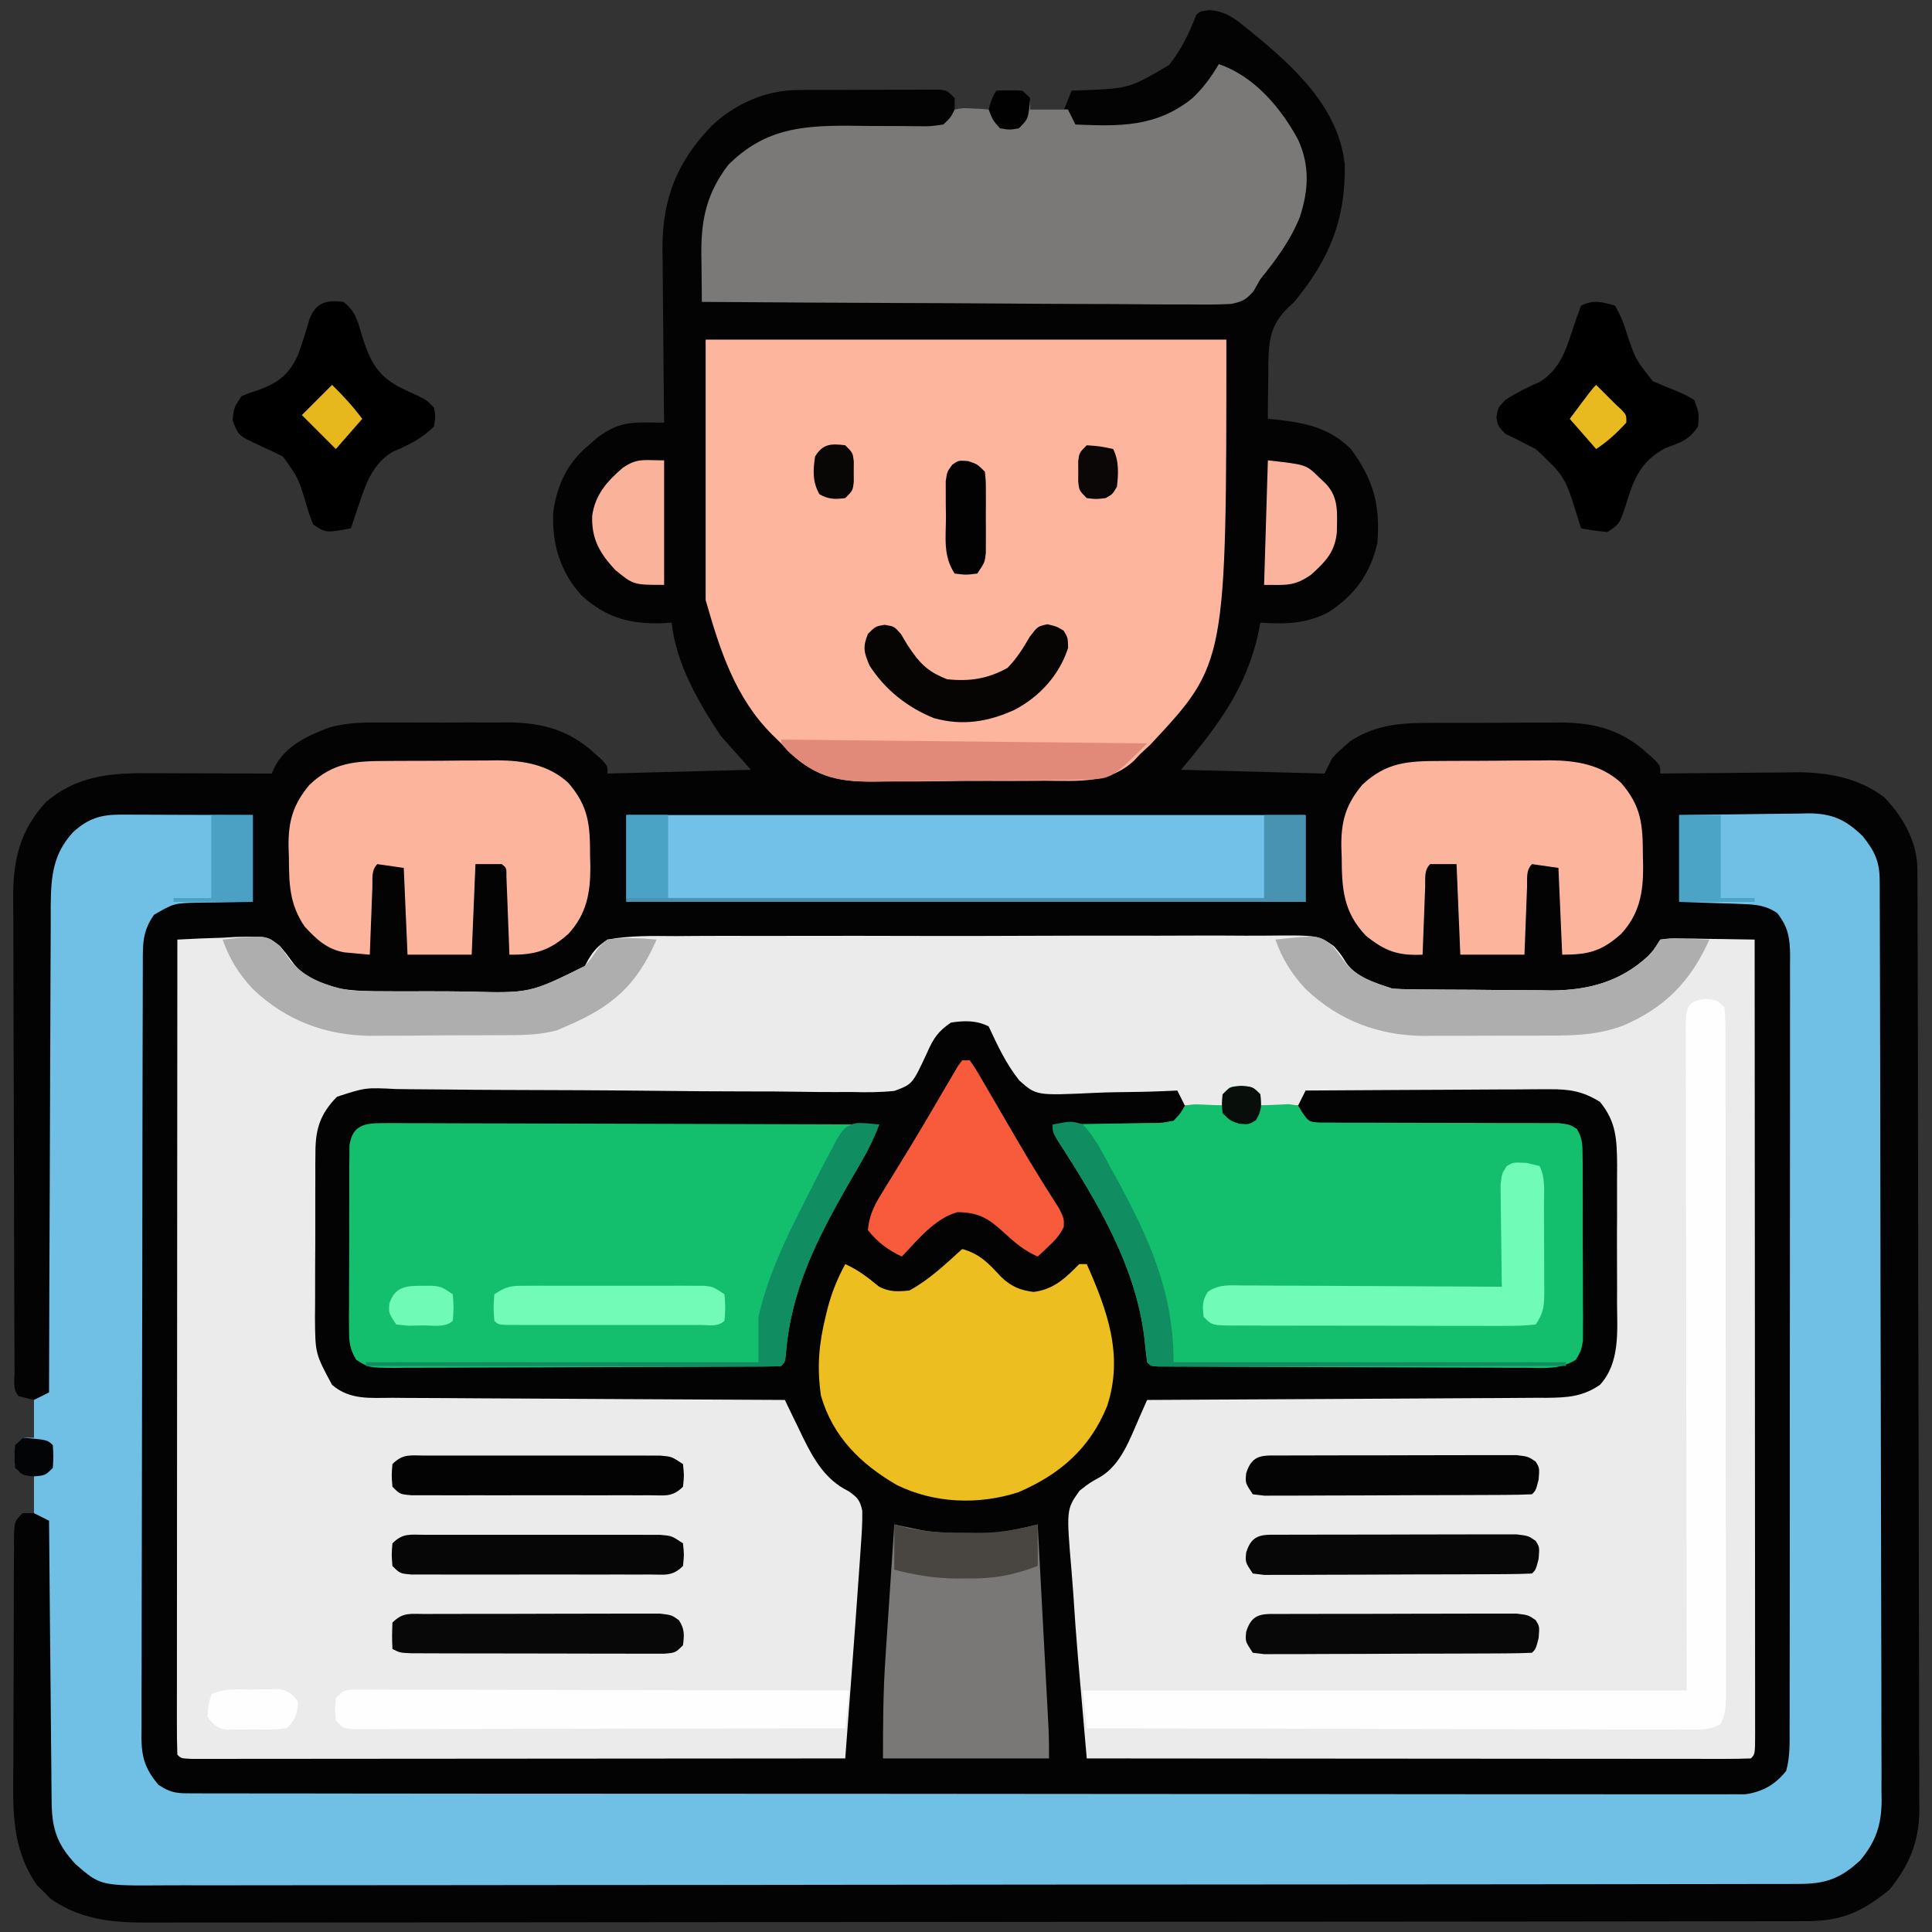 <?xml version="1.0" encoding="UTF-8"?>
<svg version="1.1" xmlns="http://www.w3.org/2000/svg" width="512" height="512">
<rect width="100%" height="100%" fill="#333333" stroke="none"/>
<path d="M0 0 C4.162 0.42 6.455 2.131 9.578 4.711 C10.141 5.163 10.704 5.615 11.284 6.08 C22.344 15.113 34.167 25.978 35.699 40.965 C35.946 55.589 31.662 65.959 22.328 77.336 C21.556 78.048 21.556 78.048 20.769 78.775 C16.136 83.307 15.6 87.106 15.445 93.482 C15.448 94.568 15.45 95.654 15.453 96.773 C15.432 97.887 15.412 99 15.391 100.146 C15.344 102.877 15.324 105.605 15.328 108.336 C16.579 108.448 16.579 108.448 17.855 108.562 C25.587 109.466 31.671 110.747 37.328 116.336 C43.33 124.495 45.188 131.261 44.328 141.336 C42.423 149.46 38.272 155.186 31.262 159.652 C25.349 162.688 19.87 162.776 13.328 162.336 C13.204 163.028 13.081 163.72 12.953 164.434 C9.766 179.554 2.301 189.368 -7.672 201.336 C4.868 201.666 17.408 201.996 30.328 202.336 C30.988 201.016 31.648 199.696 32.328 198.336 C33.773 196.738 33.773 196.738 35.453 195.273 C35.992 194.787 36.531 194.301 37.086 193.801 C44.371 189.042 51.369 188.88 59.824 188.902 C61.606 188.894 61.606 188.894 63.425 188.886 C65.928 188.88 68.432 188.881 70.936 188.89 C74.75 188.898 78.563 188.87 82.377 188.838 C84.818 188.836 87.258 188.837 89.699 188.84 C90.831 188.829 91.962 188.817 93.128 188.806 C102.074 188.884 109.179 190.805 115.891 196.961 C116.552 197.551 117.213 198.142 117.895 198.75 C119.328 200.336 119.328 200.336 119.328 202.336 C120.609 202.32 121.889 202.305 123.208 202.288 C127.998 202.234 132.788 202.199 137.578 202.171 C139.643 202.156 141.709 202.136 143.775 202.11 C146.759 202.073 149.742 202.056 152.727 202.043 C154.093 202.02 154.093 202.02 155.487 201.996 C163.747 201.994 172.05 203.502 178.727 208.676 C183.717 213.848 187.444 220.534 187.465 227.769 C187.473 229.138 187.473 229.138 187.481 230.534 C187.481 231.538 187.482 232.542 187.482 233.576 C187.486 234.641 187.491 235.707 187.495 236.804 C187.509 240.392 187.515 243.981 187.521 247.569 C187.529 250.134 187.537 252.7 187.546 255.265 C187.57 262.978 187.585 270.69 187.598 278.403 C187.602 280.582 187.606 282.761 187.61 284.94 C187.635 298.475 187.657 312.011 187.669 325.546 C187.672 328.681 187.675 331.816 187.678 334.951 C187.679 335.731 187.68 336.51 187.68 337.313 C187.693 349.928 187.726 362.544 187.768 375.16 C187.81 388.117 187.834 401.073 187.839 414.03 C187.843 421.303 187.854 428.576 187.887 435.849 C187.918 442.694 187.924 449.538 187.912 456.383 C187.912 458.892 187.92 461.402 187.938 463.912 C187.96 467.344 187.952 470.775 187.936 474.207 C187.95 475.195 187.964 476.184 187.978 477.202 C187.884 485.461 185.258 491.773 180.016 498.148 C172.617 504.17 167.239 506.49 157.68 506.47 C156.902 506.473 156.123 506.475 155.321 506.477 C152.698 506.484 150.075 506.484 147.451 506.483 C145.557 506.486 143.664 506.49 141.77 506.494 C136.553 506.504 131.337 506.508 126.121 506.511 C120.5 506.515 114.878 506.524 109.257 506.533 C95.676 506.553 82.095 506.563 68.514 506.572 C62.121 506.576 55.728 506.581 49.334 506.587 C28.086 506.604 6.837 506.618 -14.412 506.625 C-15.786 506.626 -17.16 506.626 -18.534 506.627 C-19.557 506.627 -19.557 506.627 -20.6 506.627 C-24.052 506.629 -27.505 506.63 -30.958 506.631 C-31.643 506.631 -32.328 506.632 -33.034 506.632 C-55.248 506.64 -77.462 506.663 -99.676 506.696 C-123.164 506.73 -146.651 506.75 -170.139 506.753 C-182.941 506.755 -195.744 506.764 -208.547 506.789 C-219.449 506.811 -230.351 506.819 -241.253 506.809 C-246.816 506.805 -252.378 506.807 -257.941 506.826 C-263.035 506.844 -268.129 506.843 -273.223 506.827 C-275.064 506.825 -276.905 506.829 -278.747 506.841 C-289.244 506.905 -298.327 506.726 -307.258 500.547 C-307.848 499.941 -308.439 499.335 -309.047 498.711 C-309.956 497.825 -309.956 497.825 -310.883 496.922 C-317.784 486.948 -317.231 476.697 -317.133 465.055 C-317.13 463.19 -317.13 461.326 -317.13 459.462 C-317.127 455.575 -317.11 451.689 -317.083 447.803 C-317.049 442.815 -317.042 437.827 -317.043 432.839 C-317.043 428.999 -317.032 425.159 -317.017 421.32 C-317.011 419.479 -317.007 417.639 -317.006 415.798 C-317.001 413.237 -316.984 410.676 -316.962 408.115 C-316.963 407.353 -316.964 406.59 -316.965 405.804 C-316.901 400.565 -316.901 400.565 -314.672 398.336 C-313.682 398.336 -312.692 398.336 -311.672 398.336 C-311.672 395.036 -311.672 391.736 -311.672 388.336 C-312.992 388.006 -314.312 387.676 -315.672 387.336 C-316.672 386.336 -316.672 386.336 -316.859 383.398 C-316.672 380.336 -316.672 380.336 -314.672 378.336 C-313.682 378.336 -312.692 378.336 -311.672 378.336 C-311.672 375.036 -311.672 371.736 -311.672 368.336 C-312.992 368.006 -314.312 367.676 -315.672 367.336 C-317.406 365.602 -316.809 363.248 -316.819 360.885 C-316.826 359.702 -316.833 358.519 -316.841 357.3 C-316.843 355.99 -316.846 354.68 -316.849 353.33 C-316.855 351.946 -316.862 350.561 -316.869 349.176 C-316.886 345.403 -316.897 341.63 -316.905 337.857 C-316.91 335.499 -316.916 333.14 -316.923 330.782 C-316.942 323.4 -316.956 316.018 -316.964 308.637 C-316.974 300.122 -317 291.607 -317.041 283.093 C-317.071 276.51 -317.086 269.928 -317.089 263.345 C-317.091 259.415 -317.1 255.485 -317.125 251.555 C-317.149 247.851 -317.153 244.148 -317.143 240.445 C-317.142 238.448 -317.161 236.452 -317.181 234.456 C-317.125 224.728 -315.176 217.198 -308.512 209.906 C-300.506 203.073 -291.839 202.182 -281.777 202.238 C-280.83 202.24 -279.883 202.241 -278.907 202.243 C-275.891 202.248 -272.875 202.261 -269.859 202.273 C-267.811 202.278 -265.762 202.283 -263.713 202.287 C-258.699 202.298 -253.686 202.315 -248.672 202.336 C-248.393 201.727 -248.115 201.119 -247.828 200.492 C-244.804 194.852 -239.26 192.384 -233.547 190.174 C-228.467 188.693 -223.457 188.766 -218.199 188.805 C-217.036 188.801 -215.873 188.797 -214.675 188.793 C-212.23 188.79 -209.785 188.798 -207.341 188.814 C-203.616 188.836 -199.894 188.815 -196.17 188.789 C-193.784 188.792 -191.398 188.797 -189.012 188.805 C-187.908 188.797 -186.805 188.788 -185.668 188.78 C-176.824 188.887 -169.74 190.879 -163.109 196.961 C-162.448 197.551 -161.787 198.142 -161.105 198.75 C-159.672 200.336 -159.672 200.336 -159.672 202.336 C-147.132 202.006 -134.592 201.676 -121.672 201.336 C-124.312 198.366 -126.952 195.396 -129.672 192.336 C-135.619 183.406 -141.531 173.176 -142.672 162.336 C-143.362 162.382 -144.051 162.429 -144.762 162.477 C-153.568 162.815 -159.856 161.164 -166.484 155.211 C-172.25 148.909 -174.406 141.529 -174.059 133.078 C-173.034 125.815 -170.367 120.059 -164.672 115.336 C-163.847 114.614 -163.022 113.892 -162.172 113.148 C-157.848 110.014 -154.793 109.238 -149.496 109.289 C-148.593 109.296 -147.691 109.303 -146.76 109.31 C-146.071 109.318 -145.382 109.327 -144.672 109.336 C-144.681 108.661 -144.69 107.986 -144.699 107.291 C-144.788 100.217 -144.848 93.143 -144.892 86.069 C-144.912 83.435 -144.939 80.801 -144.974 78.167 C-145.023 74.364 -145.045 70.561 -145.062 66.758 C-145.083 65.595 -145.104 64.432 -145.125 63.234 C-145.129 49.88 -141.226 40.134 -131.98 30.59 C-125.751 24.794 -117.752 21.233 -109.21 21.191 C-108.336 21.184 -107.462 21.178 -106.561 21.171 C-105.626 21.17 -104.69 21.169 -103.727 21.168 C-102.277 21.163 -102.277 21.163 -100.799 21.158 C-98.759 21.153 -96.72 21.15 -94.681 21.151 C-91.552 21.148 -88.422 21.13 -85.293 21.111 C-83.313 21.108 -81.332 21.106 -79.352 21.105 C-78.412 21.098 -77.472 21.091 -76.504 21.084 C-75.203 21.088 -75.203 21.088 -73.875 21.093 C-73.109 21.092 -72.344 21.09 -71.556 21.089 C-69.672 21.336 -69.672 21.336 -67.672 23.336 C-67.672 24.326 -67.672 25.316 -67.672 26.336 C-64.702 26.336 -61.732 26.336 -58.672 26.336 C-58.012 24.686 -57.352 23.036 -56.672 21.336 C-53.297 21.211 -53.297 21.211 -49.672 21.336 C-47.672 23.336 -47.672 23.336 -47.672 26.336 C-44.702 26.336 -41.732 26.336 -38.672 26.336 C-38.012 24.686 -37.352 23.036 -36.672 21.336 C-35.777 21.31 -34.883 21.284 -33.961 21.258 C-21.378 20.759 -21.378 20.759 -10.832 14.539 C-7.602 10.463 -5.543 6.161 -3.672 1.336 C-2.672 0.336 -2.672 0.336 0 0 Z " fill="#030303" transform="translate(320.672,2.664)"/>
<path d="M0 0 C4.02 -0.234 8.038 -0.375 12.062 -0.5 C13.196 -0.567 14.33 -0.634 15.498 -0.703 C23.852 -0.898 23.852 -0.898 27.189 1.712 C28.985 3.846 28.985 3.846 30.576 6.048 C33.577 10.161 38.272 11.597 43 13 C47.102 13.639 51.099 13.726 55.246 13.699 C56.378 13.706 57.511 13.714 58.678 13.721 C61.057 13.729 63.436 13.724 65.815 13.707 C69.425 13.688 73.032 13.727 76.643 13.771 C93.42 14.253 93.42 14.253 108 7 C108.298 6.442 108.595 5.884 108.902 5.309 C110.365 2.849 111.591 1.584 114 0 C119.983 -1.111 125.943 -0.968 132.011 -0.922 C133.873 -0.933 135.734 -0.947 137.596 -0.964 C142.646 -1 147.694 -0.992 152.744 -0.973 C156.962 -0.962 161.179 -0.973 165.396 -0.984 C175.346 -1.01 185.295 -1 195.245 -0.968 C205.506 -0.934 215.767 -0.955 226.028 -1.004 C234.842 -1.045 243.655 -1.054 252.469 -1.037 C257.732 -1.028 262.994 -1.029 268.256 -1.06 C273.205 -1.087 278.153 -1.075 283.102 -1.033 C284.916 -1.024 286.731 -1.029 288.545 -1.048 C302.31 -1.182 302.31 -1.182 306.521 1.763 C308.368 3.911 308.368 3.911 309.691 6.048 C312.427 10.128 317.51 11.503 322 13 C323.613 13.107 325.231 13.159 326.848 13.177 C327.833 13.19 328.818 13.203 329.833 13.216 C331.432 13.227 331.432 13.227 333.062 13.238 C334.164 13.246 335.266 13.254 336.401 13.263 C338.738 13.277 341.075 13.287 343.412 13.295 C346.958 13.312 350.504 13.356 354.051 13.4 C356.326 13.411 358.6 13.419 360.875 13.426 C362.449 13.452 362.449 13.452 364.055 13.479 C373.846 13.45 382.351 11.202 389.66 4.465 C391.222 2.832 391.222 2.832 393 0 C395.522 -0.341 395.522 -0.341 398.664 -0.293 C399.786 -0.283 400.907 -0.274 402.062 -0.264 C403.238 -0.239 404.414 -0.213 405.625 -0.188 C407.4 -0.167 407.4 -0.167 409.211 -0.146 C412.141 -0.111 415.07 -0.062 418 0 C418.023 28.146 418.041 56.291 418.052 84.437 C418.057 97.504 418.064 110.572 418.075 123.639 C418.085 135.025 418.092 146.41 418.094 157.795 C418.095 163.827 418.098 169.86 418.106 175.892 C418.112 181.563 418.115 187.233 418.113 192.904 C418.113 194.992 418.115 197.08 418.119 199.168 C418.124 202.005 418.123 204.842 418.12 207.68 C418.125 208.936 418.125 208.936 418.129 210.218 C418.114 215.886 418.114 215.886 417 217 C414.734 217.097 412.466 217.122 410.198 217.12 C409.119 217.122 409.119 217.122 408.018 217.123 C405.588 217.125 403.159 217.119 400.73 217.114 C398.996 217.113 397.262 217.113 395.528 217.114 C390.805 217.114 386.082 217.108 381.359 217.101 C376.429 217.095 371.499 217.095 366.569 217.093 C357.226 217.09 347.883 217.082 338.541 217.072 C327.907 217.061 317.274 217.055 306.64 217.05 C284.76 217.04 262.88 217.022 241 217 C240.331 209.334 239.664 201.667 239 194 C238.893 192.763 238.785 191.526 238.675 190.252 C238.199 184.664 237.793 179.076 237.445 173.478 C237.313 171.506 237.161 169.535 236.99 167.566 C235.573 151.005 235.573 151.005 239.098 146.052 C241.773 143.961 241.773 143.961 244.474 142.474 C250.162 139.155 252.514 132.131 255.084 126.326 C255.623 125.111 255.623 125.111 256.173 123.871 C256.446 123.253 256.719 122.636 257 122 C257.582 121.998 258.164 121.995 258.764 121.993 C272.936 121.934 287.108 121.858 301.28 121.764 C308.134 121.719 314.988 121.68 321.841 121.654 C328.455 121.628 335.068 121.587 341.682 121.537 C344.206 121.52 346.73 121.509 349.253 121.502 C352.787 121.493 356.32 121.465 359.854 121.432 C360.898 121.434 361.943 121.435 363.019 121.437 C368.393 121.367 372.421 121.143 377 118 C382.374 112.177 381.579 103.717 381.531 96.34 C381.537 94.384 381.537 94.384 381.543 92.389 C381.549 89.641 381.54 86.894 381.521 84.146 C381.499 80.64 381.512 77.135 381.536 73.63 C381.554 70.262 381.541 66.895 381.531 63.527 C381.543 61.651 381.543 61.651 381.556 59.736 C381.484 53.017 381.356 48.286 377 43 C372.44 40.193 369.024 39.631 363.709 39.659 C362.655 39.659 362.655 39.659 361.579 39.658 C359.274 39.66 356.969 39.683 354.664 39.707 C353.058 39.713 351.453 39.717 349.847 39.72 C345.635 39.731 341.423 39.761 337.212 39.794 C332.908 39.825 328.604 39.838 324.301 39.854 C315.867 39.886 307.434 39.937 299 40 C298.34 41.32 297.68 42.64 297 44 C293.7 44 290.4 44 287 44 C286.34 42.68 285.68 41.36 285 40 C283.02 40 281.04 40 279 40 C278.34 41.32 277.68 42.64 277 44 C273.7 44 270.4 44 267 44 C266.34 42.68 265.68 41.36 265 40 C263.841 40.053 262.681 40.107 261.487 40.162 C257.144 40.341 252.805 40.412 248.459 40.452 C246.587 40.484 244.715 40.544 242.844 40.634 C227.646 41.339 227.646 41.339 223.159 37.373 C219.627 32.98 217.375 28.078 215 23 C211.763 21.381 208.5 21.444 205 22 C201.633 24.3 200.372 26.152 198.73 29.893 C194.818 38.327 194.818 38.327 190.032 40.099 C186.262 40.491 182.586 40.507 178.806 40.391 C177.367 40.391 175.927 40.396 174.488 40.406 C171.397 40.416 168.31 40.389 165.219 40.332 C160.332 40.241 155.446 40.234 150.557 40.237 C142.825 40.232 135.095 40.17 127.364 40.083 C113.519 39.931 99.673 39.876 85.828 39.843 C80.971 39.829 76.115 39.789 71.259 39.729 C68.236 39.694 65.214 39.676 62.192 39.661 C60.793 39.65 59.394 39.632 57.995 39.607 C49.862 39.19 49.862 39.19 42.308 41.647 C37.998 46.04 36.628 49.976 36.596 56.062 C36.577 57.824 36.577 57.824 36.558 59.623 C36.56 60.879 36.563 62.135 36.566 63.43 C36.561 64.734 36.556 66.038 36.551 67.382 C36.542 70.137 36.544 72.893 36.554 75.648 C36.565 79.161 36.545 82.672 36.516 86.185 C36.493 89.558 36.5 92.931 36.504 96.305 C36.493 97.557 36.481 98.809 36.47 100.1 C36.541 109.724 36.541 109.724 41 118 C45.735 122.088 51.201 121.44 57.124 121.432 C58.808 121.448 58.808 121.448 60.525 121.463 C64.232 121.493 67.938 121.503 71.645 121.512 C74.216 121.529 76.787 121.547 79.358 121.566 C85.432 121.609 91.505 121.638 97.579 121.661 C104.496 121.689 111.412 121.732 118.329 121.778 C132.552 121.871 146.776 121.942 161 122 C161.519 123.085 162.039 124.171 162.574 125.289 C163.278 126.735 163.983 128.18 164.688 129.625 C165.027 130.338 165.367 131.051 165.717 131.785 C168.603 137.665 171.708 143.165 177.805 146.137 C180.185 147.776 180.894 148.509 181.513 151.37 C181.577 154.547 181.353 157.642 181.125 160.812 C181.048 161.95 180.97 163.088 180.891 164.26 C180.116 175.514 179.278 186.763 178.43 198.012 C178.29 199.865 178.151 201.718 178.011 203.572 C177.675 208.048 177.338 212.524 177 217 C154.07 217.023 131.139 217.041 108.209 217.052 C97.563 217.057 86.917 217.064 76.271 217.075 C66.995 217.085 57.72 217.092 48.444 217.094 C43.529 217.095 38.615 217.098 33.7 217.106 C29.08 217.112 24.46 217.115 19.84 217.113 C18.139 217.113 16.438 217.115 14.737 217.119 C12.425 217.124 10.114 217.123 7.802 217.12 C6.505 217.121 5.208 217.122 3.872 217.123 C1 217 1 217 0 216 C-0.098 213.218 -0.13 210.462 -0.12 207.68 C-0.121 206.797 -0.122 205.914 -0.123 205.004 C-0.125 202.022 -0.119 199.04 -0.114 196.058 C-0.113 193.93 -0.113 191.802 -0.114 189.674 C-0.114 183.876 -0.108 178.079 -0.101 172.282 C-0.095 166.231 -0.095 160.18 -0.093 154.128 C-0.09 142.661 -0.082 131.193 -0.072 119.725 C-0.061 106.674 -0.055 93.622 -0.05 80.57 C-0.04 53.713 -0.022 26.857 0 0 Z " fill="#EBEBEB" transform="translate(47,249)"/>
<path d="M0 0 C1.171 0 1.171 0 2.365 0 C3.198 0.005 4.03 0.011 4.888 0.016 C5.748 0.017 6.608 0.019 7.494 0.02 C10.234 0.026 12.975 0.038 15.716 0.051 C17.576 0.056 19.437 0.061 21.298 0.065 C25.854 0.075 30.41 0.094 34.966 0.114 C34.966 7.704 34.966 15.294 34.966 23.114 C23.778 23.301 23.778 23.301 20.278 23.321 C14.078 23.488 14.078 23.488 8.79 26.539 C5.655 30.964 5.817 34.383 5.819 39.666 C5.815 40.562 5.811 41.457 5.808 42.38 C5.796 45.401 5.793 48.421 5.789 51.441 C5.783 53.599 5.776 55.757 5.769 57.915 C5.751 63.791 5.741 69.667 5.733 75.543 C5.728 79.212 5.721 82.881 5.715 86.55 C5.696 98.022 5.682 109.494 5.674 120.966 C5.664 134.222 5.637 147.477 5.597 160.732 C5.567 170.969 5.552 181.206 5.549 191.443 C5.546 197.561 5.537 203.679 5.512 209.797 C5.489 215.553 5.485 221.308 5.495 227.063 C5.496 229.176 5.489 231.289 5.476 233.403 C5.458 236.287 5.465 239.169 5.478 242.053 C5.467 242.891 5.456 243.728 5.445 244.59 C5.503 249.889 6.433 252.922 9.966 257.114 C13.662 259.577 15.48 259.366 19.893 259.371 C20.606 259.374 21.318 259.378 22.052 259.381 C24.458 259.391 26.863 259.386 29.269 259.381 C31.004 259.385 32.739 259.389 34.474 259.395 C39.255 259.407 44.037 259.407 48.819 259.404 C53.97 259.404 59.122 259.415 64.273 259.424 C74.371 259.441 84.469 259.447 94.568 259.448 C102.774 259.449 110.98 259.453 119.185 259.459 C142.434 259.477 165.683 259.486 188.932 259.484 C190.187 259.484 191.441 259.484 192.733 259.484 C193.989 259.484 195.245 259.484 196.539 259.484 C216.894 259.483 237.25 259.502 257.605 259.53 C278.49 259.559 299.375 259.573 320.26 259.571 C331.992 259.571 343.724 259.576 355.456 259.598 C365.444 259.616 375.432 259.62 385.421 259.607 C390.519 259.6 395.617 259.6 400.716 259.617 C405.381 259.633 410.046 259.63 414.711 259.613 C416.401 259.61 418.091 259.613 419.781 259.624 C422.075 259.638 424.367 259.628 426.661 259.611 C427.936 259.612 429.211 259.612 430.525 259.613 C435.114 258.947 438.412 257.058 441.325 253.413 C442.346 249.75 442.243 246.087 442.227 242.314 C442.23 241.416 442.234 240.518 442.238 239.592 C442.248 236.576 442.244 233.56 442.24 230.543 C442.245 228.384 442.25 226.224 442.256 224.064 C442.269 218.192 442.27 212.32 442.267 206.448 C442.266 201.55 442.271 196.652 442.276 191.753 C442.287 180.2 442.288 168.646 442.281 157.092 C442.275 145.165 442.288 133.237 442.309 121.309 C442.327 111.076 442.333 100.842 442.329 90.609 C442.328 84.493 442.33 78.378 442.344 72.263 C442.357 66.513 442.355 60.764 442.342 55.014 C442.339 52.902 442.342 50.79 442.35 48.678 C442.361 45.799 442.353 42.92 442.34 40.04 C442.347 39.201 442.355 38.363 442.362 37.498 C442.319 32.874 441.937 29.886 438.966 26.114 C435.973 24.046 433.35 23.825 429.763 23.699 C428.879 23.664 427.996 23.628 427.086 23.592 C425.974 23.558 424.862 23.524 423.716 23.489 C420.168 23.365 416.621 23.241 412.966 23.114 C412.966 15.524 412.966 7.934 412.966 0.114 C418.696 0.022 424.423 -0.058 430.153 -0.106 C432.101 -0.126 434.049 -0.154 435.996 -0.188 C438.801 -0.237 441.606 -0.259 444.411 -0.277 C445.277 -0.298 446.143 -0.318 447.035 -0.34 C453.362 -0.342 456.977 1.21 461.61 5.711 C464.785 9.692 466.088 12.41 466.103 17.458 C466.11 18.798 466.11 18.798 466.118 20.164 C466.119 21.146 466.119 22.128 466.12 23.139 C466.124 24.182 466.128 25.224 466.133 26.298 C466.146 29.808 466.153 33.317 466.159 36.827 C466.167 39.337 466.175 41.846 466.183 44.356 C466.207 51.899 466.223 59.443 466.236 66.987 C466.239 69.117 466.243 71.248 466.247 73.379 C466.273 86.613 466.295 99.846 466.307 113.08 C466.31 116.145 466.313 119.21 466.316 122.275 C466.317 123.037 466.317 123.799 466.318 124.584 C466.331 136.923 466.364 149.262 466.406 161.601 C466.448 174.271 466.472 186.94 466.477 199.61 C466.48 206.723 466.492 213.836 466.525 220.949 C466.556 227.641 466.561 234.333 466.55 241.025 C466.549 243.481 466.558 245.936 466.575 248.392 C466.598 251.746 466.59 255.099 466.574 258.453 C466.588 259.424 466.602 260.394 466.616 261.395 C466.54 267.858 465.095 272.096 460.966 277.114 C455.613 282.075 451.593 283.412 444.374 283.374 C443.602 283.377 442.83 283.381 442.035 283.385 C439.432 283.395 436.83 283.392 434.227 283.388 C432.348 283.392 430.47 283.397 428.591 283.404 C423.416 283.418 418.242 283.419 413.067 283.419 C407.491 283.421 401.915 283.434 396.339 283.445 C384.141 283.468 371.942 283.476 359.744 283.481 C352.13 283.484 344.517 283.491 336.903 283.498 C315.831 283.518 294.759 283.534 273.687 283.537 C273.013 283.537 272.339 283.537 271.644 283.537 C268.912 283.538 266.18 283.538 263.448 283.538 C261.392 283.539 259.336 283.539 257.279 283.539 C256.6 283.539 255.92 283.539 255.22 283.539 C233.871 283.542 212.523 283.564 191.174 283.601 C167.194 283.641 143.215 283.665 119.235 283.665 C106.536 283.666 93.837 283.674 81.139 283.703 C70.327 283.728 59.515 283.735 48.702 283.72 C43.184 283.713 37.667 283.714 32.149 283.736 C27.098 283.757 22.048 283.755 16.997 283.734 C15.169 283.73 13.341 283.735 11.514 283.749 C-5.426 283.873 -5.426 283.873 -12.034 278.114 C-17.108 272.639 -18.332 268.509 -18.353 261.132 C-18.368 259.932 -18.368 259.932 -18.383 258.707 C-18.414 256.066 -18.431 253.426 -18.448 250.785 C-18.467 248.953 -18.487 247.12 -18.507 245.287 C-18.558 240.467 -18.598 235.647 -18.635 230.827 C-18.675 225.907 -18.726 220.987 -18.776 216.067 C-18.873 206.416 -18.958 196.765 -19.034 187.114 C-20.354 186.454 -21.674 185.794 -23.034 185.114 C-23.034 181.814 -23.034 178.514 -23.034 175.114 C-24.354 174.784 -25.674 174.454 -27.034 174.114 C-28.034 173.114 -28.034 173.114 -28.222 170.176 C-28.034 167.114 -28.034 167.114 -26.034 165.114 C-25.044 165.114 -24.054 165.114 -23.034 165.114 C-23.034 161.814 -23.034 158.514 -23.034 155.114 C-21.054 154.124 -21.054 154.124 -19.034 153.114 C-19.033 152.405 -19.031 151.696 -19.03 150.965 C-18.993 133.696 -18.934 116.427 -18.85 99.158 C-18.811 90.807 -18.778 82.456 -18.763 74.104 C-18.75 66.823 -18.723 59.543 -18.68 52.262 C-18.657 48.408 -18.641 44.555 -18.642 40.702 C-18.643 37.07 -18.625 33.439 -18.593 29.808 C-18.581 27.849 -18.588 25.889 -18.595 23.93 C-18.506 16.355 -17.993 10.348 -12.587 4.566 C-8.562 0.964 -5.258 -0.017 0 0 Z " fill="#70BFE5" transform="translate(32.034,215.886)"/>
<path d="M0 0 C45.54 0 91.08 0 138 0 C138 85.753 138 85.753 117.941 107.246 C116.964 108.168 115.984 109.086 115 110 C114.288 110.767 114.288 110.767 113.561 111.55 C106.863 117.789 98.561 116.927 89.98 116.902 C88.314 116.914 86.648 116.927 84.982 116.941 C81.498 116.964 78.014 116.963 74.53 116.947 C70.091 116.93 65.655 116.98 61.216 117.05 C57.777 117.095 54.338 117.097 50.898 117.088 C49.263 117.089 47.628 117.105 45.993 117.135 C36.193 117.295 29.645 116.433 22.203 109.333 C21.112 108.178 21.112 108.178 20 107 C18.878 105.903 18.878 105.903 17.733 104.785 C7.79 94.898 3.783 82.242 0 69 C0 46.23 0 23.46 0 0 Z " fill="#FEB59E" transform="translate(187,90)"/>
<path d="M0 0 C3.062 0.188 3.062 0.188 5.062 2.188 C5.062 3.178 5.062 4.168 5.062 5.188 C5.75 5.141 6.437 5.095 7.145 5.047 C8.046 5.011 8.947 4.975 9.875 4.938 C10.768 4.891 11.662 4.845 12.582 4.797 C13.81 4.99 13.81 4.99 15.062 5.188 C15.472 5.845 15.881 6.503 16.303 7.181 C17.954 9.49 17.954 9.49 21.023 9.686 C22.233 9.686 23.443 9.686 24.689 9.686 C25.358 9.691 26.027 9.697 26.716 9.703 C28.166 9.712 29.616 9.712 31.067 9.704 C33.362 9.691 35.655 9.703 37.95 9.72 C41.993 9.747 46.036 9.752 50.079 9.751 C56.551 9.749 63.023 9.763 69.494 9.806 C71.756 9.816 74.017 9.808 76.279 9.798 C77.665 9.804 79.05 9.811 80.436 9.819 C81.646 9.818 82.856 9.817 84.102 9.816 C87.062 10.188 87.062 10.188 88.951 11.366 C90.491 13.891 90.451 15.746 90.467 18.697 C90.486 20.389 90.486 20.389 90.505 22.115 C90.502 23.334 90.499 24.553 90.496 25.809 C90.501 27.06 90.507 28.311 90.512 29.601 C90.518 32.25 90.518 34.898 90.509 37.547 C90.497 40.938 90.517 44.328 90.546 47.719 C90.569 50.957 90.562 54.195 90.559 57.434 C90.57 58.65 90.581 59.867 90.593 61.121 C90.583 62.252 90.574 63.383 90.564 64.549 C90.564 65.543 90.564 66.538 90.564 67.563 C90.062 70.188 90.062 70.188 88.69 72.511 C84.509 75.179 80.384 74.719 75.527 74.657 C73.919 74.661 73.919 74.661 72.279 74.664 C68.734 74.666 65.189 74.64 61.645 74.613 C59.186 74.608 56.728 74.605 54.27 74.603 C49.12 74.596 43.969 74.575 38.819 74.544 C32.2 74.505 25.582 74.487 18.964 74.477 C12.67 74.467 6.376 74.447 0.082 74.426 C-1.127 74.422 -2.337 74.419 -3.582 74.415 C-6.985 74.404 -10.387 74.385 -13.79 74.365 C-14.808 74.362 -15.827 74.359 -16.877 74.356 C-17.798 74.349 -18.719 74.342 -19.668 74.335 C-20.473 74.33 -21.278 74.326 -22.108 74.322 C-23.938 74.188 -23.938 74.188 -24.938 73.188 C-25.215 70.962 -25.458 68.731 -25.688 66.5 C-28.045 47.433 -38.283 30.469 -48.539 14.559 C-49.938 12.188 -49.938 12.188 -49.938 10.188 C-48.984 10.178 -48.03 10.169 -47.048 10.159 C-43.508 10.119 -39.969 10.054 -36.43 9.98 C-34.899 9.952 -33.367 9.931 -31.836 9.917 C-29.633 9.895 -27.432 9.848 -25.23 9.797 C-24.546 9.796 -23.862 9.794 -23.156 9.793 C-20.981 9.77 -20.981 9.77 -17.938 9.188 C-16.112 7.271 -16.112 7.271 -14.938 5.188 C-12.457 4.797 -12.457 4.797 -9.75 4.938 C-8.849 4.974 -7.948 5.01 -7.02 5.047 C-5.989 5.116 -5.989 5.116 -4.938 5.188 C-4.793 4.548 -4.649 3.909 -4.5 3.25 C-3.629 0.057 -3.447 0.22 0 0 Z " fill="#13BE6D" transform="translate(328.938,287.812)"/>
<path d="M0 0 C1.157 -0.004 2.314 -0.008 3.506 -0.012 C5.411 0.004 5.411 0.004 7.355 0.02 C8.705 0.021 10.055 0.021 11.405 0.019 C15.073 0.018 18.74 0.036 22.407 0.057 C26.238 0.075 30.07 0.077 33.902 0.081 C41.158 0.09 48.415 0.115 55.672 0.145 C63.933 0.178 72.194 0.195 80.455 0.21 C97.449 0.241 114.444 0.294 131.438 0.361 C130.066 3.87 128.552 7.064 126.645 10.318 C126.1 11.258 125.555 12.198 124.994 13.167 C124.131 14.655 124.131 14.655 123.251 16.173 C114.864 30.84 107.973 44.354 106.684 61.392 C106.438 63.361 106.438 63.361 105.438 64.361 C104.018 64.465 102.593 64.5 101.169 64.508 C100.248 64.515 99.327 64.522 98.377 64.53 C97.359 64.532 96.34 64.535 95.29 64.538 C94.224 64.544 93.157 64.551 92.058 64.558 C88.512 64.577 84.965 64.589 81.419 64.599 C80.211 64.603 79.003 64.607 77.759 64.611 C71.368 64.632 64.977 64.647 58.585 64.656 C51.971 64.667 45.356 64.701 38.742 64.741 C33.667 64.767 28.593 64.776 23.519 64.779 C21.08 64.784 18.641 64.796 16.202 64.814 C12.792 64.838 9.384 64.838 5.974 64.831 C4.961 64.844 3.949 64.856 2.906 64.87 C-3.844 64.819 -3.844 64.819 -7.189 62.684 C-8.881 59.82 -9.063 58.043 -9.064 54.722 C-9.073 53.591 -9.082 52.459 -9.092 51.294 C-9.081 50.077 -9.069 48.86 -9.058 47.607 C-9.059 46.354 -9.061 45.102 -9.062 43.812 C-9.061 41.164 -9.051 38.518 -9.028 35.871 C-9 32.479 -9.003 29.088 -9.015 25.696 C-9.024 22.458 -9.009 19.22 -8.995 15.982 C-8.998 14.763 -9.001 13.544 -9.004 12.289 C-8.992 11.161 -8.979 10.033 -8.966 8.87 C-8.96 7.876 -8.955 6.883 -8.949 5.859 C-8.115 0.483 -4.947 -0.014 0 0 Z " fill="#13BE6D" transform="translate(101.562,297.639)"/>
<path d="M0 0 C9.35 3.183 16.404 11.492 21 20 C24.137 26.858 23.8 33.324 21.5 40.438 C19.014 46.684 15.192 51.793 11 57 C10.414 58.03 9.828 59.059 9.225 60.12 C7.294 62.4 6.232 62.954 3.262 63.543 C-0.403 63.742 -4.024 63.741 -7.695 63.681 C-9.104 63.679 -10.514 63.68 -11.923 63.684 C-15.744 63.686 -19.563 63.65 -23.383 63.608 C-27.377 63.571 -31.372 63.567 -35.366 63.56 C-42.928 63.542 -50.489 63.492 -58.05 63.432 C-66.659 63.365 -75.268 63.332 -83.878 63.302 C-101.586 63.239 -119.293 63.134 -137 63 C-137.046 59.632 -137.073 56.263 -137.098 52.895 C-137.117 51.471 -137.117 51.471 -137.137 50.02 C-137.187 40.898 -135.6 34.026 -130 26.688 C-120.583 17.357 -111.149 16.304 -98.518 16.312 C-96.658 16.331 -94.797 16.352 -92.938 16.375 C-90.124 16.399 -87.312 16.414 -84.498 16.405 C-82.76 16.401 -81.021 16.416 -79.283 16.452 C-76.65 16.496 -76.65 16.496 -73 16 C-71.047 14.13 -71.047 14.13 -70 12 C-67.738 11.609 -67.738 11.609 -65.312 11.75 C-64.504 11.786 -63.696 11.822 -62.863 11.859 C-61.941 11.929 -61.941 11.929 -61 12 C-60.34 10.35 -59.68 8.7 -59 7 C-55.625 6.875 -55.625 6.875 -52 7 C-50 9 -50 9 -50 12 C-46.7 12 -43.4 12 -40 12 C-39.01 13.98 -39.01 13.98 -38 16 C-26.349 16.487 -16.676 16.75 -7.125 9.125 C-4.165 6.382 -2.059 3.459 0 0 Z " fill="#7A7978" transform="translate(323,17)"/>
<path d="M0 0 C59.4 0 118.8 0 180 0 C180 7.59 180 15.18 180 23 C120.6 23 61.2 23 0 23 C0 15.41 0 7.82 0 0 Z " fill="#71C1E8" transform="translate(166,216)"/>
<path d="M0 0 C4.651 1.268 7.094 3.899 10.254 7.344 C12.956 9.907 15.194 10.895 18.875 11.375 C23.524 10.817 26.486 8.514 29.75 5.25 C30.163 4.838 30.575 4.425 31 4 C31.66 4 32.32 4 33 4 C38.477 16.355 42.831 28.265 38.375 41.688 C33.802 52.851 25.966 59.661 14.938 64.438 C4.382 67.876 -7.385 67.432 -17.355 62.535 C-26.855 57.021 -34.308 49.763 -37.438 38.875 C-38.533 31.331 -38.008 25.258 -36.188 17.812 C-36.022 17.135 -35.857 16.458 -35.687 15.76 C-34.586 11.539 -33.079 7.83 -31 4 C-27.558 5.53 -24.908 7.627 -22 10 C-19.134 11.433 -17.187 11.306 -14 11 C-8.746 8.145 -4.418 3.992 0 0 Z " fill="#EDBE1F" transform="translate(255,331)"/>
<path d="M0 0 C3 0.25 3 0.25 5 2.25 C5.2 4.739 5.274 7.117 5.261 9.608 C5.265 10.375 5.268 11.142 5.272 11.933 C5.283 14.518 5.279 17.102 5.275 19.687 C5.279 21.535 5.284 23.382 5.29 25.23 C5.304 30.259 5.304 35.288 5.302 40.317 C5.301 44.509 5.305 48.702 5.31 52.894 C5.321 62.782 5.322 72.67 5.316 82.558 C5.31 92.772 5.322 102.985 5.343 113.198 C5.361 121.956 5.367 130.713 5.364 139.471 C5.362 144.706 5.364 149.942 5.378 155.177 C5.391 160.099 5.389 165.021 5.376 169.944 C5.374 171.753 5.376 173.563 5.385 175.373 C5.395 177.837 5.387 180.301 5.374 182.765 C5.382 183.487 5.389 184.208 5.397 184.952 C5.367 187.692 5.264 189.786 3.893 192.195 C1.022 193.795 -1.39 193.618 -4.663 193.611 C-5.683 193.615 -5.683 193.615 -6.725 193.619 C-9.01 193.623 -11.294 193.607 -13.579 193.591 C-15.215 193.59 -16.851 193.59 -18.487 193.592 C-22.933 193.593 -27.378 193.575 -31.824 193.554 C-36.469 193.535 -41.113 193.534 -45.758 193.53 C-54.555 193.521 -63.352 193.496 -72.15 193.466 C-82.164 193.433 -92.178 193.416 -102.193 193.401 C-122.795 193.37 -143.398 193.317 -164 193.25 C-164.495 188.3 -164.495 188.3 -165 183.25 C-112.2 183.25 -59.4 183.25 -5 183.25 C-5.023 170.207 -5.046 157.165 -5.07 143.727 C-5.081 135.487 -5.09 127.247 -5.098 119.008 C-5.11 105.916 -5.124 92.824 -5.151 79.732 C-5.171 70.199 -5.184 60.666 -5.188 51.133 C-5.191 46.083 -5.197 41.032 -5.211 35.982 C-5.225 31.233 -5.229 26.484 -5.226 21.735 C-5.227 19.988 -5.231 18.241 -5.238 16.493 C-5.248 14.116 -5.246 11.739 -5.241 9.362 C-5.246 8.664 -5.252 7.965 -5.258 7.245 C-5.229 2.597 -5.126 0.427 0 0 Z " fill="#FEFEFE" transform="translate(452,264.75)"/>
<path d="M0 0 C1.037 -0.007 2.074 -0.013 3.142 -0.02 C5.334 -0.03 7.527 -0.035 9.719 -0.035 C13.053 -0.039 16.385 -0.075 19.719 -0.113 C21.854 -0.119 23.99 -0.123 26.125 -0.125 C27.607 -0.147 27.607 -0.147 29.118 -0.169 C36.062 -0.123 42.607 0.946 47.917 5.783 C53.391 12.084 53.693 17.051 53.703 25.086 C53.728 26.05 53.752 27.014 53.777 28.008 C53.806 34.954 52.765 40.633 47.916 45.858 C42.713 50.473 39.246 51.336 32.328 51.336 C31.998 43.746 31.668 36.156 31.328 28.336 C29.018 28.006 26.708 27.676 24.328 27.336 C22.645 29.019 23.1 31.156 23.012 33.465 C22.949 35.017 22.949 35.017 22.885 36.6 C22.845 37.688 22.806 38.777 22.766 39.898 C22.722 40.991 22.679 42.083 22.635 43.209 C22.528 45.918 22.428 48.627 22.328 51.336 C16.718 51.336 11.108 51.336 5.328 51.336 C4.833 39.456 4.833 39.456 4.328 27.336 C2.018 27.336 -0.292 27.336 -2.672 27.336 C-4.355 29.019 -3.9 31.156 -3.988 33.465 C-4.03 34.499 -4.072 35.534 -4.115 36.6 C-4.155 37.688 -4.194 38.777 -4.234 39.898 C-4.278 40.991 -4.321 42.083 -4.365 43.209 C-4.472 45.918 -4.574 48.627 -4.672 51.336 C-11.32 51.617 -14.567 50.395 -19.672 46.336 C-25.705 39.985 -26.059 33.893 -26.109 25.523 C-26.142 24.564 -26.175 23.604 -26.209 22.615 C-26.259 15.892 -25 11.535 -20.672 6.336 C-14.301 0.284 -8.407 0.019 0 0 Z " fill="#FCB49D" transform="translate(381.672,201.664)"/>
<path d="M0 0 C1.037 -0.007 2.074 -0.013 3.142 -0.02 C5.334 -0.03 7.527 -0.035 9.719 -0.035 C13.053 -0.039 16.385 -0.075 19.719 -0.113 C21.854 -0.119 23.99 -0.123 26.125 -0.125 C27.607 -0.147 27.607 -0.147 29.118 -0.169 C36.062 -0.123 42.607 0.946 47.917 5.783 C53.391 12.084 53.693 17.051 53.703 25.086 C53.728 26.05 53.752 27.014 53.777 28.008 C53.806 34.954 52.765 40.633 47.916 45.858 C42.862 50.341 38.919 51.436 32.328 51.336 C32.291 50.299 32.291 50.299 32.252 49.24 C32.137 46.126 32.014 43.012 31.891 39.898 C31.851 38.81 31.812 37.721 31.771 36.6 C31.73 35.565 31.688 34.531 31.645 33.465 C31.59 32.027 31.59 32.027 31.533 30.561 C31.57 28.365 31.57 28.365 30.328 27.336 C28.018 27.336 25.708 27.336 23.328 27.336 C22.998 35.256 22.668 43.176 22.328 51.336 C16.718 51.336 11.108 51.336 5.328 51.336 C4.833 39.951 4.833 39.951 4.328 28.336 C2.018 28.006 -0.292 27.676 -2.672 27.336 C-4.355 29.019 -3.9 31.156 -3.988 33.465 C-4.03 34.499 -4.072 35.534 -4.115 36.6 C-4.155 37.688 -4.194 38.777 -4.234 39.898 C-4.278 40.991 -4.321 42.083 -4.365 43.209 C-4.472 45.918 -4.574 48.627 -4.672 51.336 C-6.104 51.214 -7.534 51.082 -8.965 50.945 C-9.762 50.873 -10.559 50.8 -11.38 50.726 C-16.002 49.94 -18.837 47.241 -21.922 43.898 C-26.002 37.924 -26.067 32.544 -26.109 25.523 C-26.142 24.564 -26.175 23.604 -26.209 22.615 C-26.259 15.892 -25 11.535 -20.672 6.336 C-14.301 0.284 -8.407 0.019 0 0 Z " fill="#FCB49D" transform="translate(102.672,201.664)"/>
<path d="M0 0 C0.666 0.141 1.332 0.283 2.018 0.428 C3.345 0.703 3.345 0.703 4.699 0.983 C5.571 1.166 6.443 1.348 7.342 1.537 C11.425 2.249 15.428 2.291 19.562 2.25 C20.741 2.262 20.741 2.262 21.943 2.273 C22.726 2.271 23.51 2.268 24.316 2.266 C25.002 2.263 25.687 2.261 26.393 2.259 C30.338 1.867 34.147 0.914 38 0 C38.393 7.345 38.784 14.691 39.173 22.037 C39.354 25.448 39.536 28.859 39.718 32.27 C39.928 36.194 40.136 40.119 40.344 44.043 C40.442 45.874 40.442 45.874 40.543 47.743 C40.603 48.884 40.663 50.025 40.725 51.2 C40.778 52.201 40.831 53.203 40.886 54.235 C40.993 56.821 41 59.411 41 62 C26.48 62 11.96 62 -3 62 C-3 52.99 -2.962 44.205 -2.344 35.254 C-2.277 34.232 -2.211 33.21 -2.142 32.157 C-1.933 28.958 -1.716 25.761 -1.5 22.562 C-1.355 20.367 -1.21 18.171 -1.066 15.975 C-0.716 10.649 -0.36 5.325 0 0 Z " fill="#7A7876" transform="translate(237,404)"/>
<path d="M0 0 C1.42 2.485 2.203 4.32 3 7 C5.374 14.163 5.374 14.163 10 20 C11.882 20.824 13.78 21.612 15.688 22.375 C18.617 23.609 18.617 23.609 21 25 C22.312 28.625 22.312 28.625 22 32 C19.516 35.726 17.447 36.212 13.387 37.742 C7.473 40.859 5.301 44.972 3.375 51.188 C1.315 57.79 1.315 57.79 -2 60 C-5.688 59.625 -5.688 59.625 -9 59 C-9.34 57.915 -9.681 56.829 -10.031 55.711 C-13.298 45.272 -13.298 45.272 -21.039 37.965 C-21.686 37.646 -22.333 37.328 -23 37 C-24.114 36.422 -25.227 35.845 -26.375 35.25 C-27.674 34.631 -27.674 34.631 -29 34 C-31 32 -31 32 -31.438 29.625 C-31 27 -31 27 -29 24.938 C-26.068 23.044 -23.169 21.587 -19.965 20.223 C-14.846 17.038 -13.165 12.271 -11.375 6.75 C-10.636 4.482 -9.857 2.226 -9 0 C-5.706 -1.647 -3.467 -0.973 0 0 Z " fill="#010000" transform="translate(428,81)"/>
<path d="M0 0 C3.163 2.376 3.819 5.097 4.875 8.812 C6.898 15.078 8.505 19.029 14.473 22.395 C16.229 23.272 18.002 24.117 19.793 24.922 C22 26 22 26 24 28 C24.438 30.375 24.438 30.375 24 33 C20.817 36.283 17.111 38.012 12.965 39.777 C7.848 42.961 6.102 47.809 4.25 53.312 C4.03 53.958 3.809 54.603 3.582 55.268 C3.046 56.842 2.521 58.421 2 60 C-4.625 61.25 -4.625 61.25 -8 59 C-9.027 56.391 -9.027 56.391 -9.938 53.25 C-11.995 46.593 -11.995 46.593 -16 41 C-18.043 39.98 -20.108 39.005 -22.188 38.062 C-27.832 35.45 -27.832 35.45 -29.375 31.312 C-29 28 -29 28 -27 25 C-24.793 24.078 -24.793 24.078 -22.188 23.25 C-16.921 21.219 -14.361 19.13 -12 14 C-10.897 10.879 -9.895 7.759 -8.992 4.574 C-7.269 0.104 -4.437 -0.555 0 0 Z " fill="#010000" transform="translate(91,80)"/>
<path d="M0 0 C1.479 0.003 1.479 0.003 2.989 0.006 C4.684 0.001 4.684 0.001 6.414 -0.003 C7.66 0.004 8.905 0.012 10.189 0.019 C12.15 0.019 12.15 0.019 14.15 0.018 C17.741 0.018 21.332 0.029 24.922 0.043 C28.673 0.056 32.423 0.057 36.173 0.059 C43.278 0.066 50.382 0.082 57.486 0.102 C65.573 0.124 73.66 0.135 81.747 0.145 C98.385 0.166 115.023 0.202 131.661 0.246 C131.331 3.546 131.001 6.846 130.661 10.246 C113.355 10.293 96.048 10.328 78.742 10.35 C70.706 10.36 62.671 10.374 54.636 10.397 C47.634 10.417 40.632 10.43 33.631 10.434 C29.922 10.437 26.213 10.443 22.504 10.458 C18.368 10.474 14.233 10.474 10.097 10.473 C8.861 10.48 7.624 10.488 6.35 10.495 C5.229 10.492 4.107 10.489 2.951 10.487 C1.972 10.488 0.993 10.49 -0.016 10.492 C-2.339 10.246 -2.339 10.246 -4.339 8.246 C-4.589 5.246 -4.589 5.246 -4.339 2.246 C-2.339 0.246 -2.339 0.246 0 0 Z " fill="#FEFEFE" transform="translate(93.339,447.754)"/>
<path d="M0 0 C11.391 -1.233 11.391 -1.233 15.141 1.641 C16.258 3.05 17.338 4.49 18.379 5.957 C21.558 9.963 26.276 11.425 31 13 C32.613 13.107 34.231 13.159 35.848 13.177 C36.833 13.19 37.818 13.203 38.833 13.216 C40.432 13.227 40.432 13.227 42.062 13.238 C43.715 13.25 43.715 13.25 45.401 13.263 C47.738 13.277 50.075 13.287 52.412 13.295 C55.958 13.312 59.504 13.356 63.051 13.4 C65.326 13.411 67.6 13.419 69.875 13.426 C71.449 13.452 71.449 13.452 73.055 13.479 C82.846 13.45 91.351 11.202 98.66 4.465 C100.222 2.832 100.222 2.832 102 0 C105.039 -0.293 105.039 -0.293 108.625 -0.188 C109.814 -0.16 111.002 -0.133 112.227 -0.105 C113.142 -0.071 114.057 -0.036 115 0 C110.117 10.937 103.308 18.025 92.196 22.77 C85.602 25.249 79.47 25.452 72.477 25.434 C71.295 25.439 70.113 25.444 68.895 25.449 C66.406 25.456 63.916 25.455 61.427 25.446 C57.643 25.438 53.861 25.466 50.078 25.498 C47.648 25.5 45.219 25.499 42.789 25.496 C41.671 25.507 40.553 25.519 39.401 25.53 C27.33 25.424 16.784 21.481 7.992 13.082 C4.229 9.012 1.848 5.218 0 0 Z " fill="#AEAEAE" transform="translate(338,249)"/>
<path d="M0 0 C11.431 -1.238 11.431 -1.238 15.035 1.605 C16.087 2.983 17.11 4.383 18.103 5.804 C22.06 10.385 28.062 12.53 33.945 13.471 C37.056 13.671 40.129 13.72 43.246 13.699 C44.378 13.706 45.511 13.714 46.678 13.721 C49.057 13.729 51.436 13.724 53.815 13.707 C57.425 13.688 61.032 13.727 64.643 13.771 C81.383 14.209 81.383 14.209 96 7 C97.661 5.047 97.661 5.047 98.938 3.125 C100.223 1.348 100.223 1.348 102 0 C106.392 -0.597 110.596 -0.412 115 0 C109.67 12.207 103.256 17.784 91 23 C90.201 23.349 89.402 23.698 88.579 24.058 C83.318 25.443 78.188 25.325 72.77 25.336 C70.99 25.346 70.99 25.346 69.175 25.356 C66.668 25.366 64.16 25.371 61.653 25.371 C57.843 25.375 54.034 25.411 50.225 25.449 C47.781 25.455 45.338 25.459 42.895 25.461 C41.203 25.482 41.203 25.482 39.478 25.504 C27.366 25.436 16.815 21.51 7.992 13.082 C4.229 9.012 1.848 5.218 0 0 Z " fill="#AEAEAE" transform="translate(59,249)"/>
<path d="M0 0 C0.66 0 1.32 0 2 0 C3.553 2.24 3.553 2.24 5.379 5.379 C5.707 5.938 6.036 6.498 6.374 7.074 C7.444 8.899 8.504 10.731 9.562 12.562 C10.649 14.428 11.738 16.293 12.826 18.158 C13.546 19.39 14.264 20.622 14.981 21.856 C16.969 25.267 18.997 28.647 21.094 31.992 C21.521 32.677 21.948 33.362 22.388 34.068 C23.482 35.809 24.586 37.544 25.691 39.277 C27 42 27 42 26.906 44.176 C25.851 46.3 24.667 47.631 22.938 49.25 C22.116 50.031 22.116 50.031 21.277 50.828 C20.856 51.215 20.434 51.602 20 52 C16.555 50.498 14.13 48.476 11.375 45.938 C7.221 42.122 4.633 40.273 -1.27 40.234 C-7.338 41.936 -11.746 47.566 -16 52 C-19.784 50.225 -22.332 48.278 -25 45 C-24.675 41.432 -23.56 38.864 -21.699 35.84 C-21.222 35.055 -20.745 34.27 -20.253 33.462 C-19.737 32.629 -19.22 31.796 -18.688 30.938 C-17.6 29.16 -16.513 27.383 -15.426 25.605 C-14.863 24.689 -14.301 23.773 -13.721 22.83 C-11.989 19.981 -10.292 17.114 -8.605 14.238 C-7.793 12.859 -7.793 12.859 -6.964 11.451 C-5.916 9.67 -4.873 7.885 -3.835 6.097 C-3.361 5.297 -2.887 4.497 -2.398 3.672 C-1.983 2.961 -1.567 2.251 -1.138 1.519 C-0.763 1.017 -0.387 0.516 0 0 Z " fill="#F75B3B" transform="translate(255,281)"/>
<path d="M0 0 C1.114 0.268 2.228 0.536 3.375 0.812 C4.974 4.011 4.538 7.483 4.543 10.996 C4.548 12.213 4.548 12.213 4.553 13.455 C4.558 15.172 4.56 16.889 4.56 18.607 C4.562 21.236 4.581 23.865 4.6 26.494 C4.603 28.161 4.605 29.829 4.605 31.496 C4.613 32.284 4.62 33.071 4.627 33.883 C4.611 37.726 4.558 39.539 2.375 42.812 C-0.395 43.109 -2.942 43.212 -5.715 43.185 C-6.551 43.188 -7.387 43.192 -8.248 43.196 C-11.02 43.204 -13.791 43.19 -16.562 43.176 C-18.483 43.175 -20.403 43.176 -22.324 43.177 C-26.352 43.177 -30.381 43.167 -34.409 43.149 C-39.581 43.126 -44.753 43.125 -49.925 43.132 C-53.892 43.136 -57.859 43.129 -61.825 43.119 C-63.733 43.115 -65.64 43.114 -67.548 43.116 C-70.21 43.116 -72.873 43.103 -75.535 43.087 C-76.726 43.091 -76.726 43.091 -77.941 43.095 C-83.396 43.041 -83.396 43.041 -85.625 40.812 C-85.972 38.108 -86.066 36.494 -84.563 34.174 C-81.65 32.128 -78.737 32.419 -75.308 32.472 C-74.566 32.471 -73.824 32.471 -73.06 32.471 C-70.609 32.473 -68.158 32.496 -65.707 32.52 C-64.007 32.525 -62.308 32.529 -60.608 32.532 C-56.135 32.544 -51.662 32.573 -47.188 32.607 C-42.624 32.637 -38.059 32.651 -33.494 32.666 C-24.538 32.698 -15.581 32.749 -6.625 32.812 C-6.641 31.919 -6.656 31.026 -6.673 30.106 C-6.724 26.791 -6.761 23.476 -6.79 20.16 C-6.805 18.725 -6.825 17.291 -6.851 15.856 C-6.888 13.793 -6.905 11.731 -6.918 9.668 C-6.934 8.427 -6.949 7.186 -6.966 5.907 C-6.625 2.812 -6.625 2.812 -5.333 0.872 C-3.625 -0.188 -3.625 -0.188 0 0 Z " fill="#70FBB6" transform="translate(404.625,308.188)"/>
<path d="M0 0 C32.01 0.33 64.02 0.66 97 1 C87.513 10.487 87.513 10.487 79.63 10.597 C78.906 10.612 78.182 10.627 77.435 10.643 C75.048 10.685 72.661 10.698 70.273 10.707 C68.603 10.722 66.933 10.738 65.262 10.755 C61.76 10.783 58.258 10.794 54.756 10.796 C50.294 10.801 45.834 10.866 41.372 10.946 C37.919 10.999 34.468 11.01 31.015 11.01 C29.371 11.016 27.728 11.037 26.085 11.074 C15.815 11.283 9.499 10.308 1.79 3.031 C0 1 0 1 0 0 Z " fill="#E28A79" transform="translate(207,196)"/>
<path d="M0 0 C1.047 -0.008 1.047 -0.008 2.114 -0.015 C4.427 -0.029 6.739 -0.028 9.051 -0.026 C10.655 -0.03 12.259 -0.034 13.864 -0.039 C17.229 -0.047 20.594 -0.046 23.959 -0.041 C28.275 -0.035 32.59 -0.052 36.906 -0.075 C40.219 -0.09 43.533 -0.091 46.847 -0.088 C48.439 -0.088 50.03 -0.094 51.621 -0.104 C53.845 -0.116 56.069 -0.109 58.293 -0.098 C59.559 -0.098 60.826 -0.099 62.13 -0.1 C65.211 0.275 65.211 0.275 67.159 1.603 C68.211 3.275 68.211 3.275 67.961 6.4 C67.211 9.275 67.211 9.275 66.211 10.275 C63.922 10.385 61.629 10.424 59.336 10.436 C58.618 10.441 57.899 10.446 57.159 10.451 C54.771 10.465 52.384 10.472 49.996 10.478 C48.343 10.484 46.691 10.489 45.038 10.495 C41.568 10.506 38.099 10.511 34.629 10.515 C30.176 10.52 25.722 10.544 21.269 10.573 C17.854 10.591 14.439 10.597 11.023 10.598 C9.381 10.601 7.739 10.609 6.097 10.622 C3.803 10.639 1.509 10.638 -0.785 10.631 C-2.092 10.635 -3.399 10.638 -4.746 10.642 C-5.75 10.521 -6.754 10.4 -7.789 10.275 C-9.789 7.275 -9.789 7.275 -9.539 4.712 C-7.911 -0.577 -4.971 0.018 0 0 Z " fill="#080808" transform="translate(339.789,427.725)"/>
<path d="M0 0 C1.047 -0.008 1.047 -0.008 2.114 -0.015 C4.427 -0.029 6.739 -0.028 9.051 -0.026 C10.655 -0.03 12.259 -0.034 13.864 -0.039 C17.229 -0.047 20.594 -0.046 23.959 -0.041 C28.275 -0.035 32.59 -0.052 36.906 -0.075 C40.219 -0.09 43.533 -0.091 46.847 -0.088 C48.439 -0.088 50.03 -0.094 51.621 -0.104 C53.845 -0.116 56.069 -0.109 58.293 -0.098 C59.559 -0.098 60.826 -0.099 62.13 -0.1 C65.211 0.275 65.211 0.275 67.159 1.603 C68.211 3.275 68.211 3.275 67.961 6.4 C67.211 9.275 67.211 9.275 66.211 10.275 C63.922 10.385 61.629 10.424 59.336 10.436 C58.618 10.441 57.899 10.446 57.159 10.451 C54.771 10.465 52.384 10.472 49.996 10.478 C48.343 10.484 46.691 10.489 45.038 10.495 C41.568 10.506 38.099 10.511 34.629 10.515 C30.176 10.52 25.722 10.544 21.269 10.573 C17.854 10.591 14.439 10.597 11.023 10.598 C9.381 10.601 7.739 10.609 6.097 10.622 C3.803 10.639 1.509 10.638 -0.785 10.631 C-2.092 10.635 -3.399 10.638 -4.746 10.642 C-5.75 10.521 -6.754 10.4 -7.789 10.275 C-9.789 7.275 -9.789 7.275 -9.539 4.712 C-7.911 -0.577 -4.971 0.018 0 0 Z " fill="#070707" transform="translate(339.789,406.725)"/>
<path d="M0 0 C1.047 -0.008 1.047 -0.008 2.114 -0.015 C4.427 -0.029 6.739 -0.028 9.051 -0.026 C10.655 -0.03 12.259 -0.034 13.864 -0.039 C17.229 -0.047 20.594 -0.046 23.959 -0.041 C28.275 -0.035 32.59 -0.052 36.906 -0.075 C40.219 -0.09 43.533 -0.091 46.847 -0.088 C48.439 -0.088 50.03 -0.094 51.621 -0.104 C53.845 -0.116 56.069 -0.109 58.293 -0.098 C59.559 -0.098 60.826 -0.099 62.13 -0.1 C65.211 0.275 65.211 0.275 67.159 1.603 C68.211 3.275 68.211 3.275 67.961 6.4 C67.211 9.275 67.211 9.275 66.211 10.275 C63.922 10.385 61.629 10.424 59.336 10.436 C58.618 10.441 57.899 10.446 57.159 10.451 C54.771 10.465 52.384 10.472 49.996 10.478 C48.343 10.484 46.691 10.489 45.038 10.495 C41.568 10.506 38.099 10.511 34.629 10.515 C30.176 10.52 25.722 10.544 21.269 10.573 C17.854 10.591 14.439 10.597 11.023 10.598 C9.381 10.601 7.739 10.609 6.097 10.622 C3.803 10.639 1.509 10.638 -0.785 10.631 C-2.092 10.635 -3.399 10.638 -4.746 10.642 C-5.75 10.521 -6.754 10.4 -7.789 10.275 C-9.789 7.275 -9.789 7.275 -9.539 4.712 C-7.911 -0.577 -4.971 0.018 0 0 Z " fill="#040404" transform="translate(339.789,385.725)"/>
<path d="M0 0 C1.047 -0.008 1.047 -0.008 2.114 -0.015 C4.427 -0.029 6.739 -0.028 9.051 -0.026 C10.655 -0.03 12.259 -0.034 13.864 -0.039 C17.229 -0.047 20.594 -0.046 23.959 -0.041 C28.275 -0.035 32.59 -0.052 36.906 -0.075 C40.219 -0.09 43.533 -0.091 46.847 -0.088 C48.439 -0.088 50.03 -0.094 51.621 -0.104 C53.845 -0.116 56.069 -0.109 58.293 -0.098 C59.559 -0.098 60.826 -0.099 62.13 -0.1 C65.211 0.275 65.211 0.275 67.124 1.638 C68.662 3.953 68.56 5.558 68.211 8.275 C66.211 10.275 66.211 10.275 63.213 10.522 C61.283 10.52 61.283 10.52 59.315 10.518 C58.606 10.519 57.897 10.521 57.166 10.523 C54.816 10.527 52.467 10.516 50.117 10.505 C48.488 10.504 46.859 10.503 45.23 10.504 C41.814 10.502 38.398 10.494 34.981 10.48 C30.596 10.463 26.211 10.46 21.826 10.46 C18.461 10.46 15.097 10.455 11.732 10.447 C10.115 10.444 8.498 10.442 6.881 10.442 C4.623 10.439 2.365 10.431 0.108 10.42 C-1.179 10.416 -2.465 10.412 -3.79 10.408 C-6.789 10.275 -6.789 10.275 -8.789 9.275 C-8.914 5.9 -8.914 5.9 -8.789 2.275 C-5.936 -0.578 -3.996 0.015 0 0 Z " fill="#080808" transform="translate(112.789,427.725)"/>
<path d="M0 0 C0.698 -0.004 1.395 -0.007 2.114 -0.011 C4.427 -0.019 6.739 -0.014 9.051 -0.007 C10.655 -0.008 12.259 -0.01 13.864 -0.013 C17.229 -0.016 20.594 -0.011 23.959 -0.002 C28.275 0.009 32.59 0.003 36.906 -0.009 C40.219 -0.016 43.533 -0.014 46.847 -0.009 C48.439 -0.008 50.03 -0.009 51.621 -0.014 C53.845 -0.019 56.069 -0.011 58.293 0 C60.193 0.002 60.193 0.002 62.13 0.005 C65.211 0.259 65.211 0.259 68.211 2.259 C68.524 5.259 68.524 5.259 68.211 8.259 C65.339 11.131 63.336 10.513 59.315 10.518 C58.606 10.521 57.897 10.525 57.166 10.528 C54.816 10.537 52.467 10.531 50.117 10.524 C48.488 10.526 46.859 10.528 45.23 10.53 C41.814 10.533 38.398 10.529 34.981 10.52 C30.596 10.508 26.211 10.515 21.826 10.527 C18.461 10.534 15.097 10.532 11.732 10.526 C10.115 10.525 8.498 10.527 6.881 10.531 C4.623 10.536 2.365 10.529 0.108 10.518 C-1.822 10.515 -1.822 10.515 -3.79 10.513 C-6.789 10.259 -6.789 10.259 -8.789 8.259 C-9.039 5.259 -9.039 5.259 -8.789 2.259 C-5.935 -0.595 -3.998 0.005 0 0 Z " fill="#060606" transform="translate(112.789,406.741)"/>
<path d="M0 0 C0.698 -0.004 1.395 -0.007 2.114 -0.011 C4.427 -0.019 6.739 -0.014 9.051 -0.007 C10.655 -0.008 12.259 -0.01 13.864 -0.013 C17.229 -0.016 20.594 -0.011 23.959 -0.002 C28.275 0.009 32.59 0.003 36.906 -0.009 C40.219 -0.016 43.533 -0.014 46.847 -0.009 C48.439 -0.008 50.03 -0.009 51.621 -0.014 C53.845 -0.019 56.069 -0.011 58.293 0 C60.193 0.002 60.193 0.002 62.13 0.005 C65.211 0.259 65.211 0.259 68.211 2.259 C68.524 5.259 68.524 5.259 68.211 8.259 C65.339 11.131 63.336 10.513 59.315 10.518 C58.606 10.521 57.897 10.525 57.166 10.528 C54.816 10.537 52.467 10.531 50.117 10.524 C48.488 10.526 46.859 10.528 45.23 10.53 C41.814 10.533 38.398 10.529 34.981 10.52 C30.596 10.508 26.211 10.515 21.826 10.527 C18.461 10.534 15.097 10.532 11.732 10.526 C10.115 10.525 8.498 10.527 6.881 10.531 C4.623 10.536 2.365 10.529 0.108 10.518 C-1.822 10.515 -1.822 10.515 -3.79 10.513 C-6.789 10.259 -6.789 10.259 -8.789 8.259 C-9.039 5.259 -9.039 5.259 -8.789 2.259 C-5.935 -0.595 -3.998 0.005 0 0 Z " fill="#030303" transform="translate(112.789,385.741)"/>
<path d="M0 0 C3.63 0 7.26 0 11 0 C11 7.26 11 14.52 11 22 C63.14 22 115.28 22 169 22 C169 14.74 169 7.48 169 0 C172.63 0 176.26 0 180 0 C180 7.59 180 15.18 180 23 C120.6 23 61.2 23 0 23 C0 15.41 0 7.82 0 0 Z " fill="#4993B2" transform="translate(166,216)"/>
<path d="M0 0 C2.586 0.422 2.586 0.422 4.359 2.469 C4.888 3.361 5.416 4.253 5.961 5.172 C9.119 9.988 11.192 12.34 16.586 14.422 C22.444 15.073 27.392 14.32 32.586 11.422 C35.111 8.827 36.694 6.237 38.523 3.109 C40.586 0.422 40.586 0.422 43.148 -0.141 C45.586 0.422 45.586 0.422 47.461 1.547 C48.586 3.422 48.586 3.422 48.648 6.109 C46.342 13.301 41.091 19.063 34.438 22.547 C27.423 25.733 20.697 26.82 13.172 24.762 C6.146 21.973 0.095 17.196 -3.977 10.797 C-5.478 7.271 -5.82 5.936 -4.414 2.422 C-2.414 0.422 -2.414 0.422 0 0 Z " fill="#070504" transform="translate(234.414,165.578)"/>
<path d="M0 0 C1.091 -0.006 2.182 -0.013 3.307 -0.019 C5.074 -0.013 5.074 -0.013 6.877 -0.007 C8.086 -0.009 9.296 -0.011 10.542 -0.013 C13.101 -0.014 15.659 -0.01 18.218 -0.002 C22.142 0.009 26.066 -0.002 29.99 -0.015 C32.473 -0.013 34.956 -0.011 37.439 -0.007 C38.618 -0.011 39.796 -0.015 41.01 -0.019 C42.646 -0.01 42.646 -0.01 44.316 0 C45.758 0.002 45.758 0.002 47.23 0.005 C49.658 0.259 49.658 0.259 52.658 2.259 C52.908 5.821 52.908 5.821 52.658 9.259 C50.915 11.002 48.514 10.386 46.145 10.388 C44.967 10.391 43.789 10.394 42.575 10.398 C41.293 10.396 40.011 10.394 38.689 10.392 C37.384 10.393 36.078 10.394 34.733 10.395 C31.965 10.396 29.198 10.394 26.43 10.389 C22.876 10.383 19.321 10.387 15.766 10.393 C12.387 10.397 9.007 10.394 5.627 10.392 C4.345 10.394 3.062 10.396 1.741 10.398 C-0.026 10.393 -0.026 10.393 -1.828 10.388 C-2.871 10.387 -3.914 10.387 -4.988 10.386 C-7.342 10.259 -7.342 10.259 -8.342 9.259 C-8.592 5.821 -8.592 5.821 -8.342 2.259 C-4.995 0.027 -3.908 0.006 0 0 Z " fill="#71FBB7" transform="translate(139.342,340.741)"/>
<path d="M0 0 C4.902 -0.947 4.902 -0.947 8 0 C11.044 3.261 12.985 7.075 15.062 11 C15.668 12.095 16.274 13.191 16.898 14.32 C25.604 30.285 32 44.46 32 63 C66.32 63 100.64 63 136 63 C136 63.33 136 63.66 136 64 C121.675 64.023 107.35 64.041 93.025 64.052 C86.374 64.057 79.723 64.064 73.073 64.075 C66.66 64.086 60.247 64.092 53.835 64.095 C51.382 64.097 48.93 64.1 46.477 64.106 C43.055 64.113 39.633 64.114 36.211 64.114 C34.674 64.119 34.674 64.119 33.105 64.124 C32.178 64.123 31.251 64.122 30.296 64.12 C29.486 64.121 28.676 64.122 27.841 64.123 C26 64 26 64 25 63 C24.723 60.774 24.479 58.544 24.25 56.312 C21.893 37.246 11.654 20.282 1.398 4.371 C0 2 0 2 0 0 Z " fill="#108D61" transform="translate(279,298)"/>
<path d="M0 0 C2.22 -0.011 2.22 -0.011 5.951 0.368 C4.622 3.892 3.061 7.077 1.158 10.325 C0.613 11.265 0.068 12.205 -0.493 13.174 C-1.356 14.662 -1.356 14.662 -2.237 16.18 C-10.623 30.847 -17.515 44.36 -18.803 61.399 C-19.049 63.368 -19.049 63.368 -20.049 64.368 C-21.479 64.463 -22.913 64.49 -24.346 64.488 C-25.273 64.489 -26.199 64.491 -27.154 64.492 C-28.179 64.489 -29.204 64.485 -30.26 64.481 C-31.87 64.481 -31.87 64.481 -33.512 64.482 C-37.078 64.481 -40.644 64.473 -44.209 64.465 C-46.674 64.463 -49.139 64.462 -51.604 64.461 C-58.106 64.457 -64.608 64.447 -71.11 64.436 C-77.739 64.426 -84.368 64.422 -90.997 64.417 C-104.014 64.406 -117.032 64.389 -130.049 64.368 C-130.049 64.038 -130.049 63.708 -130.049 63.368 C-95.729 63.368 -61.409 63.368 -26.049 63.368 C-26.049 59.408 -26.049 55.448 -26.049 51.368 C-23.161 38.576 -16.976 26.992 -11.049 15.368 C-10.634 14.541 -10.219 13.715 -9.792 12.863 C-8.686 10.696 -7.537 8.56 -6.362 6.43 C-6.043 5.804 -5.723 5.178 -5.394 4.532 C-3.969 2.075 -2.873 0.515 0 0 Z " fill="#108D61" transform="translate(227.049,297.632)"/>
<path d="M0 0 C0 10.89 0 21.78 0 33 C-8.135 33 -8.135 33 -13 29 C-17.106 24.552 -19.272 20.795 -19.062 14.688 C-18.301 9.136 -15.151 5.584 -11 2 C-7.063 -0.685 -5.446 0 0 0 Z " fill="#FAB29B" transform="translate(176,122)"/>
<path d="M0 0 C10.141 1.127 10.141 1.127 13.5 4.438 C14.15 5.055 14.799 5.672 15.469 6.309 C18.891 10.089 18.328 14.13 18.281 19.016 C17.782 24.318 15.249 26.873 11.438 30.312 C6.925 33.437 4.923 33 -1 33 C-0.67 22.11 -0.34 11.22 0 0 Z " fill="#FBB39D" transform="translate(336,122)"/>
<path d="M0 0 C1.258 0.33 2.516 0.66 3.812 1 C9.078 2.053 14.213 2.225 19.562 2.25 C20.353 2.259 21.144 2.268 21.958 2.277 C27.566 2.249 32.562 1.369 38 0 C38 3.63 38 7.26 38 11 C31.419 13.514 26.018 14.447 19 14.312 C17.743 14.317 17.743 14.317 16.461 14.322 C10.713 14.273 5.571 13.41 0 12 C0 8.04 0 4.08 0 0 Z " fill="#494641" transform="translate(237,404)"/>
<path d="M0 0 C2.438 0.812 2.438 0.812 4.438 2.812 C4.696 5.195 4.696 5.195 4.703 8.152 C4.706 9.215 4.708 10.278 4.711 11.373 C4.703 12.487 4.695 13.602 4.688 14.75 C4.695 15.861 4.703 16.971 4.711 18.115 C4.708 19.179 4.706 20.243 4.703 21.34 C4.701 22.317 4.699 23.294 4.696 24.301 C4.438 26.812 4.438 26.812 2.438 29.812 C-0.562 30.188 -0.562 30.188 -3.562 29.812 C-6.677 25.14 -5.891 20.307 -5.875 14.812 C-5.891 13.706 -5.907 12.6 -5.924 11.461 C-5.924 10.401 -5.925 9.342 -5.926 8.25 C-5.929 7.279 -5.932 6.309 -5.935 5.309 C-5.562 2.812 -5.562 2.812 -4.2 0.961 C-2.562 -0.188 -2.562 -0.188 0 0 Z " fill="#030202" transform="translate(256.562,122.188)"/>
<path d="M0 0 C3.63 0 7.26 0 11 0 C11 7.59 11 15.18 11 23 C4.07 23 -2.86 23 -10 23 C-10 22.67 -10 22.34 -10 22 C-6.7 22 -3.4 22 0 22 C0 14.74 0 7.48 0 0 Z " fill="#4AA1C3" transform="translate(56,216)"/>
<path d="M0 0 C3.63 0 7.26 0 11 0 C11 7.26 11 14.52 11 22 C13.97 22 16.94 22 20 22 C20 22.33 20 22.66 20 23 C13.4 23 6.8 23 0 23 C0 15.41 0 7.82 0 0 Z " fill="#4BA3C5" transform="translate(445,216)"/>
<path d="M0 0 C3.63 0 7.26 0 11 0 C11 7.26 11 14.52 11 22 C7.37 22 3.74 22 0 22 C0 14.74 0 7.48 0 0 Z " fill="#4AA3C5" transform="translate(166,216)"/>
<path d="M0 0 C0.824 -0.021 1.649 -0.041 2.498 -0.062 C3.291 -0.068 4.085 -0.073 4.902 -0.078 C5.991 -0.092 5.991 -0.092 7.101 -0.106 C9.633 0.354 10.535 1.211 12.062 3.25 C11.818 6.592 11.457 7.855 9.062 10.25 C6.104 10.694 3.113 10.574 0.125 10.562 C-0.699 10.579 -1.524 10.595 -2.373 10.611 C-3.166 10.612 -3.96 10.613 -4.777 10.613 C-5.503 10.616 -6.229 10.619 -6.976 10.622 C-9.514 10.141 -10.421 9.315 -11.938 7.25 C-11.75 4.125 -11.75 4.125 -10.938 1.25 C-7.531 -0.453 -3.755 0.023 0 0 Z " fill="#FEFEFE" transform="translate(66.938,447.75)"/>
<path d="M0 0 C0.866 -0.005 1.732 -0.01 2.625 -0.016 C5 0.25 5 0.25 8 2.25 C8.25 5.812 8.25 5.812 8 9.25 C6.061 11.189 2.635 10.469 0.062 10.5 C-1.205 10.526 -2.472 10.552 -3.777 10.578 C-5.373 10.416 -5.373 10.416 -7 10.25 C-9 7.25 -9 7.25 -8.812 4.688 C-7.299 0.146 -4.269 -0.025 0 0 Z " fill="#6FFAB6" transform="translate(112,340.75)"/>
<path d="M0 0 C2.975 2.895 5.496 5.662 8 9 C5.69 11.64 3.38 14.28 1 17 C-2 14 -5 11 -8 8 C-5.333 5.333 -2.667 2.667 0 0 Z " fill="#E6B81E" transform="translate(88,102)"/>
<path d="M0 0 C3.562 0.25 3.562 0.25 7 1 C8.592 4.184 8.39 7.534 8 11 C6.812 13 6.812 13 5 14 C2.438 14.312 2.438 14.312 0 14 C-2 12 -2 12 -2.266 9.688 C-2.26 8.801 -2.255 7.914 -2.25 7 C-2.255 6.113 -2.26 5.226 -2.266 4.312 C-2 2 -2 2 0 0 Z " fill="#0A0706" transform="translate(288,118)"/>
<path d="M0 0 C2 2 2 2 2.266 4.312 C2.26 5.199 2.255 6.086 2.25 7 C2.255 7.887 2.26 8.774 2.266 9.688 C2 12 2 12 0 14 C-2.74 14.351 -4.376 14.344 -6.812 13 C-8.71 9.804 -8.55 6.617 -8 3 C-5.987 -0.39 -3.764 -0.483 0 0 Z " fill="#090606" transform="translate(224,118)"/>
<path d="M0 0 C1.667 1.667 3.333 3.333 5 5 C5.598 5.557 6.196 6.114 6.812 6.688 C8 8 8 8 8 10 C5.471 12.734 3.104 14.931 0 17 C-2.31 14.36 -4.62 11.72 -7 9 C-1.125 1.125 -1.125 1.125 0 0 Z " fill="#E8BA1F" transform="translate(423,102)"/>
<path d="M0 0 C6.577 0.577 6.577 0.577 8 2 C8.188 4.938 8.188 4.938 8 8 C6 10 6 10 3 10.25 C0 10 0 10 -2 8 C-2.25 5 -2.25 5 -2 2 C-1.34 1.34 -0.68 0.68 0 0 Z " fill="#020405" transform="translate(6,381)"/>
<path d="M0 0 C3.375 -0.125 3.375 -0.125 7 0 C7.66 0.66 8.32 1.32 9 2 C8.545 7.455 8.545 7.455 6 10 C3.562 10.438 3.562 10.438 1 10 C-0.938 7.812 -0.938 7.812 -2 5 C-1.188 2.188 -1.188 2.188 0 0 Z " fill="#010101" transform="translate(264,24)"/>
<path d="M0 0 C3 0.25 3 0.25 5 2.25 C5.368 5.12 5.375 6.658 3.812 9.125 C2 10.25 2 10.25 -0.562 10.062 C-3 9.25 -3 9.25 -5 7.25 C-5.25 4.75 -5.25 4.75 -5 2.25 C-3 0.25 -3 0.25 0 0 Z " fill="#080F0B" transform="translate(329,287.75)"/>
</svg>
